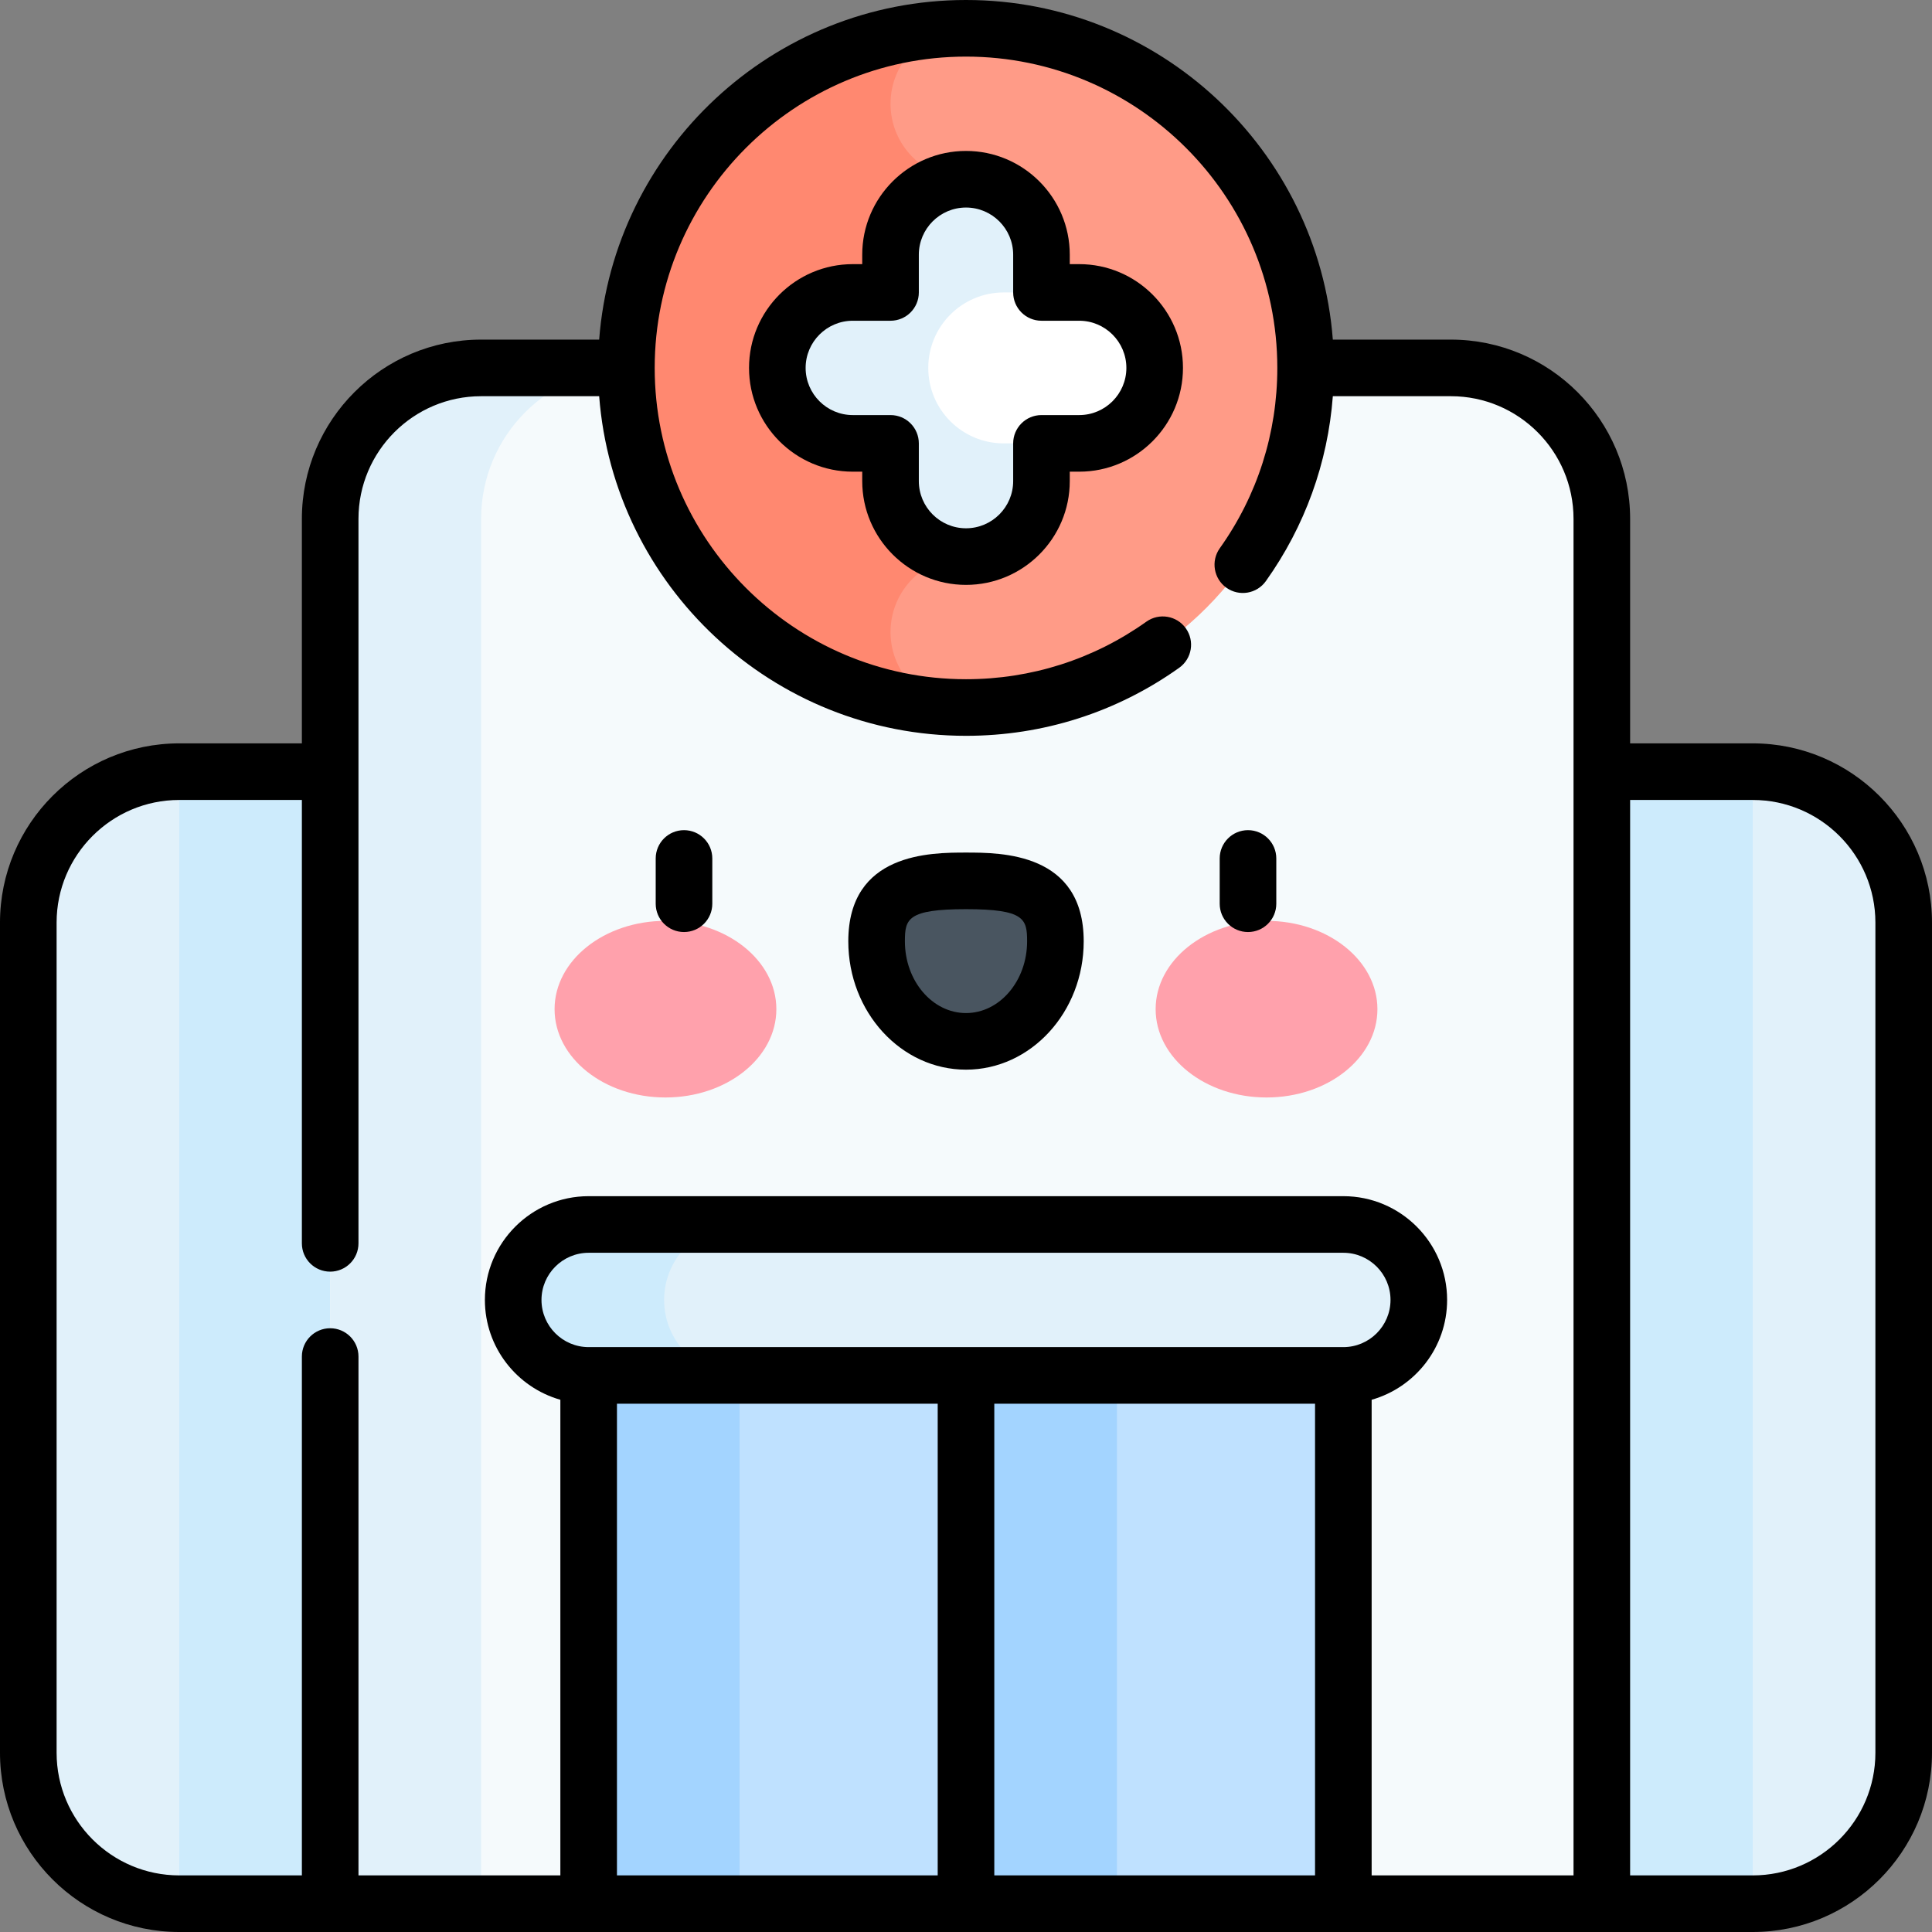 <svg id="Capa_1" enable-background="new 0 0 512 512" height="512" viewBox="0 0 512 512" width="512" xmlns="http://www.w3.org/2000/svg"><rect x="0" y="0" width="512" height="512" fill="#808080" stroke="none"/><g><g><path d="m87.5 504.5h-40c-22.091 0-40-17.909-40-40v-220c0-22.091 17.909-40 40-40h50z" fill="#e1f1fa"/></g><g><path d="m87.5 504.5 10-300h-50v300z" fill="#cdebfc"/></g><g><path d="m464.5 504.5h-40l-10-300h50c22.091 0 40 17.909 40 40v220c0 22.091-17.909 40-40 40z" fill="#e1f1fa"/></g><g><path d="m414.5 204.5 10 300h40v-300z" fill="#cdebfc"/></g><g><path d="m424.5 504.5h-337v-367c0-22.091 17.909-40 40-40h257c22.091 0 40 17.909 40 40z" fill="#f5fafc"/></g><g><path d="m167.5 97.5h-40c-22.091 0-40 17.909-40 40v367h40v-367c0-22.091 17.909-40 40-40z" fill="#e1f1fa"/></g><g><path d="m156 344.5h200v160h-200z" fill="#bfe1ff"/></g><g><path d="m156 344.5h40v160h-40z" fill="#a3d4ff"/></g><g><path d="m256 344.5h40v160h-40z" fill="#a3d4ff"/></g><g><g><g><ellipse cx="176.355" cy="267.44" fill="#ffa1ac" rx="29.387" ry="23.403"/></g><g><ellipse cx="335.645" cy="267.44" fill="#ffa1ac" rx="29.387" ry="23.403"/></g><g><path d="m279.694 249.459c0-14.643-10.608-16.019-23.693-16.019-13.086 0-23.694 1.376-23.694 16.019s10.608 26.513 23.694 26.513c13.085 0 23.693-11.871 23.693-26.513z" fill="#495560"/></g></g><g><path d="m181.268 247c-4.142 0-7.5-3.358-7.5-7.5v-12c0-4.142 3.358-7.5 7.5-7.5s7.5 3.358 7.5 7.5v12c0 4.142-3.358 7.5-7.5 7.5z"/></g><g><path d="m256 283.472c-17.2 0-31.193-15.258-31.193-34.013 0-23.519 21.859-23.519 31.193-23.519s31.193 0 31.193 23.519c0 18.754-13.993 34.013-31.193 34.013zm0-42.532c-15.539 0-16.193 2.611-16.193 8.519 0 10.484 7.264 19.013 16.193 19.013s16.193-8.529 16.193-19.013c0-5.908-.654-8.519-16.193-8.519z"/></g><g><path d="m330.732 247c-4.142 0-7.5-3.358-7.5-7.5v-12c0-4.142 3.358-7.5 7.5-7.5s7.5 3.358 7.5 7.5v12c0 4.142-3.358 7.5-7.5 7.5z"/></g></g><g><circle cx="256" cy="97.5" fill="#ff9b87" r="90"/></g><g><path d="m236 167.5c0-11.046 8.954-20 20-20v-100c-11.046 0-20-8.954-20-20s8.954-20 20-20c-49.706 0-90 40.294-90 90s40.294 90 90 90c-11.046 0-20-8.954-20-20z" fill="#ff8870"/></g><g><path d="m286 77.5h-10v-10c0-11.046-8.954-20-20-20-11.046 0-20 8.954-20 20v10h-10c-11.046 0-20 8.954-20 20 0 11.046 8.954 20 20 20h10v10c0 11.046 8.954 20 20 20 11.046 0 20-8.954 20-20v-10h10c11.046 0 20-8.954 20-20 0-11.046-8.954-20-20-20z" fill="#fff"/></g><g><path d="m266 117.5c-11.046 0-20-8.954-20-20s8.954-20 20-20h10v-10c0-11.046-8.954-20-20-20-11.046 0-20 8.954-20 20v10h-10c-11.046 0-20 8.954-20 20s8.954 20 20 20h10v10c0 11.046 8.954 20 20 20 11.046 0 20-8.954 20-20v-10z" fill="#e1f1fa"/></g><g><path d="m356 364.5h-200c-11.046 0-20-8.954-20-20 0-11.046 8.954-20 20-20h200c11.046 0 20 8.954 20 20 0 11.046-8.954 20-20 20z" fill="#e1f1fa"/></g><g><path d="m176 344.5c0-11.046 8.954-20 20-20h-40c-11.046 0-20 8.954-20 20s8.954 20 20 20h40c-11.046 0-20-8.954-20-20z" fill="#cdebfc"/></g><g><path d="m464.5 197h-32.5v-59.5c0-26.191-21.309-47.5-47.5-47.5h-31.286c-3.842-50.271-45.976-90-97.214-90s-93.372 39.729-97.214 90h-31.286c-26.191 0-47.5 21.309-47.5 47.5v59.5h-32.5c-26.191 0-47.5 21.309-47.5 47.5v220c0 26.191 21.309 47.5 47.5 47.5h417c26.191 0 47.5-21.309 47.5-47.5v-220c0-26.191-21.309-47.5-47.5-47.5zm-449.5 267.5v-220c0-17.92 14.58-32.5 32.5-32.5h32.5v117.5c0 4.142 3.358 7.5 7.5 7.5s7.5-3.358 7.5-7.5v-192c0-17.92 14.58-32.5 32.5-32.5h31.286c3.842 50.271 45.976 90 97.214 90 20.397 0 39.934-6.234 56.497-18.028 3.374-2.403 4.162-7.085 1.759-10.46-2.403-3.374-7.086-4.162-10.46-1.759-14.008 9.975-30.535 15.247-47.796 15.247-45.491 0-82.5-37.009-82.5-82.5s37.009-82.5 82.5-82.5 82.5 37.009 82.5 82.5c0 17.262-5.272 33.79-15.248 47.797-2.403 3.374-1.615 8.057 1.759 10.46 3.374 2.402 8.057 1.615 10.46-1.759 10.341-14.521 16.406-31.329 17.744-48.999h31.285c17.92 0 32.5 14.58 32.5 32.5v359.501h-53.5v-126.048c11.528-3.274 20-13.889 20-26.452 0-15.164-12.336-27.5-27.5-27.5h-200c-15.164 0-27.5 12.336-27.5 27.5 0 12.563 8.472 23.178 20 26.452v126.048h-53.5v-137.5c0-4.142-3.358-7.5-7.5-7.5s-7.5 3.358-7.5 7.5v137.5h-32.5c-17.92 0-32.5-14.58-32.5-32.5zm341-107.5h-200c-6.893 0-12.5-5.607-12.5-12.5s5.607-12.5 12.5-12.5h200c6.893 0 12.5 5.607 12.5 12.5s-5.607 12.5-12.5 12.5zm-192.5 15h85v125h-85zm100 0h85v125h-85zm233.5 92.5c0 17.92-14.58 32.5-32.5 32.5h-32.5v-285h32.5c17.92 0 32.5 14.58 32.5 32.5z"/><path d="m286 70h-2.5v-2.5c0-15.164-12.336-27.5-27.5-27.5s-27.5 12.336-27.5 27.5v2.5h-2.5c-15.164 0-27.5 12.336-27.5 27.5s12.336 27.5 27.5 27.5h2.5v2.5c0 15.164 12.336 27.5 27.5 27.5s27.5-12.336 27.5-27.5v-2.5h2.5c15.164 0 27.5-12.336 27.5-27.5s-12.336-27.5-27.5-27.5zm0 40h-10c-4.142 0-7.5 3.358-7.5 7.5v10c0 6.893-5.607 12.5-12.5 12.5s-12.5-5.607-12.5-12.5v-10c0-4.142-3.358-7.5-7.5-7.5h-10c-6.893 0-12.5-5.607-12.5-12.5s5.607-12.5 12.5-12.5h10c4.142 0 7.5-3.358 7.5-7.5v-10c0-6.893 5.607-12.5 12.5-12.5s12.5 5.607 12.5 12.5v10c0 4.142 3.358 7.5 7.5 7.5h10c6.893 0 12.5 5.607 12.5 12.5s-5.607 12.5-12.5 12.5z"/></g></g></svg>